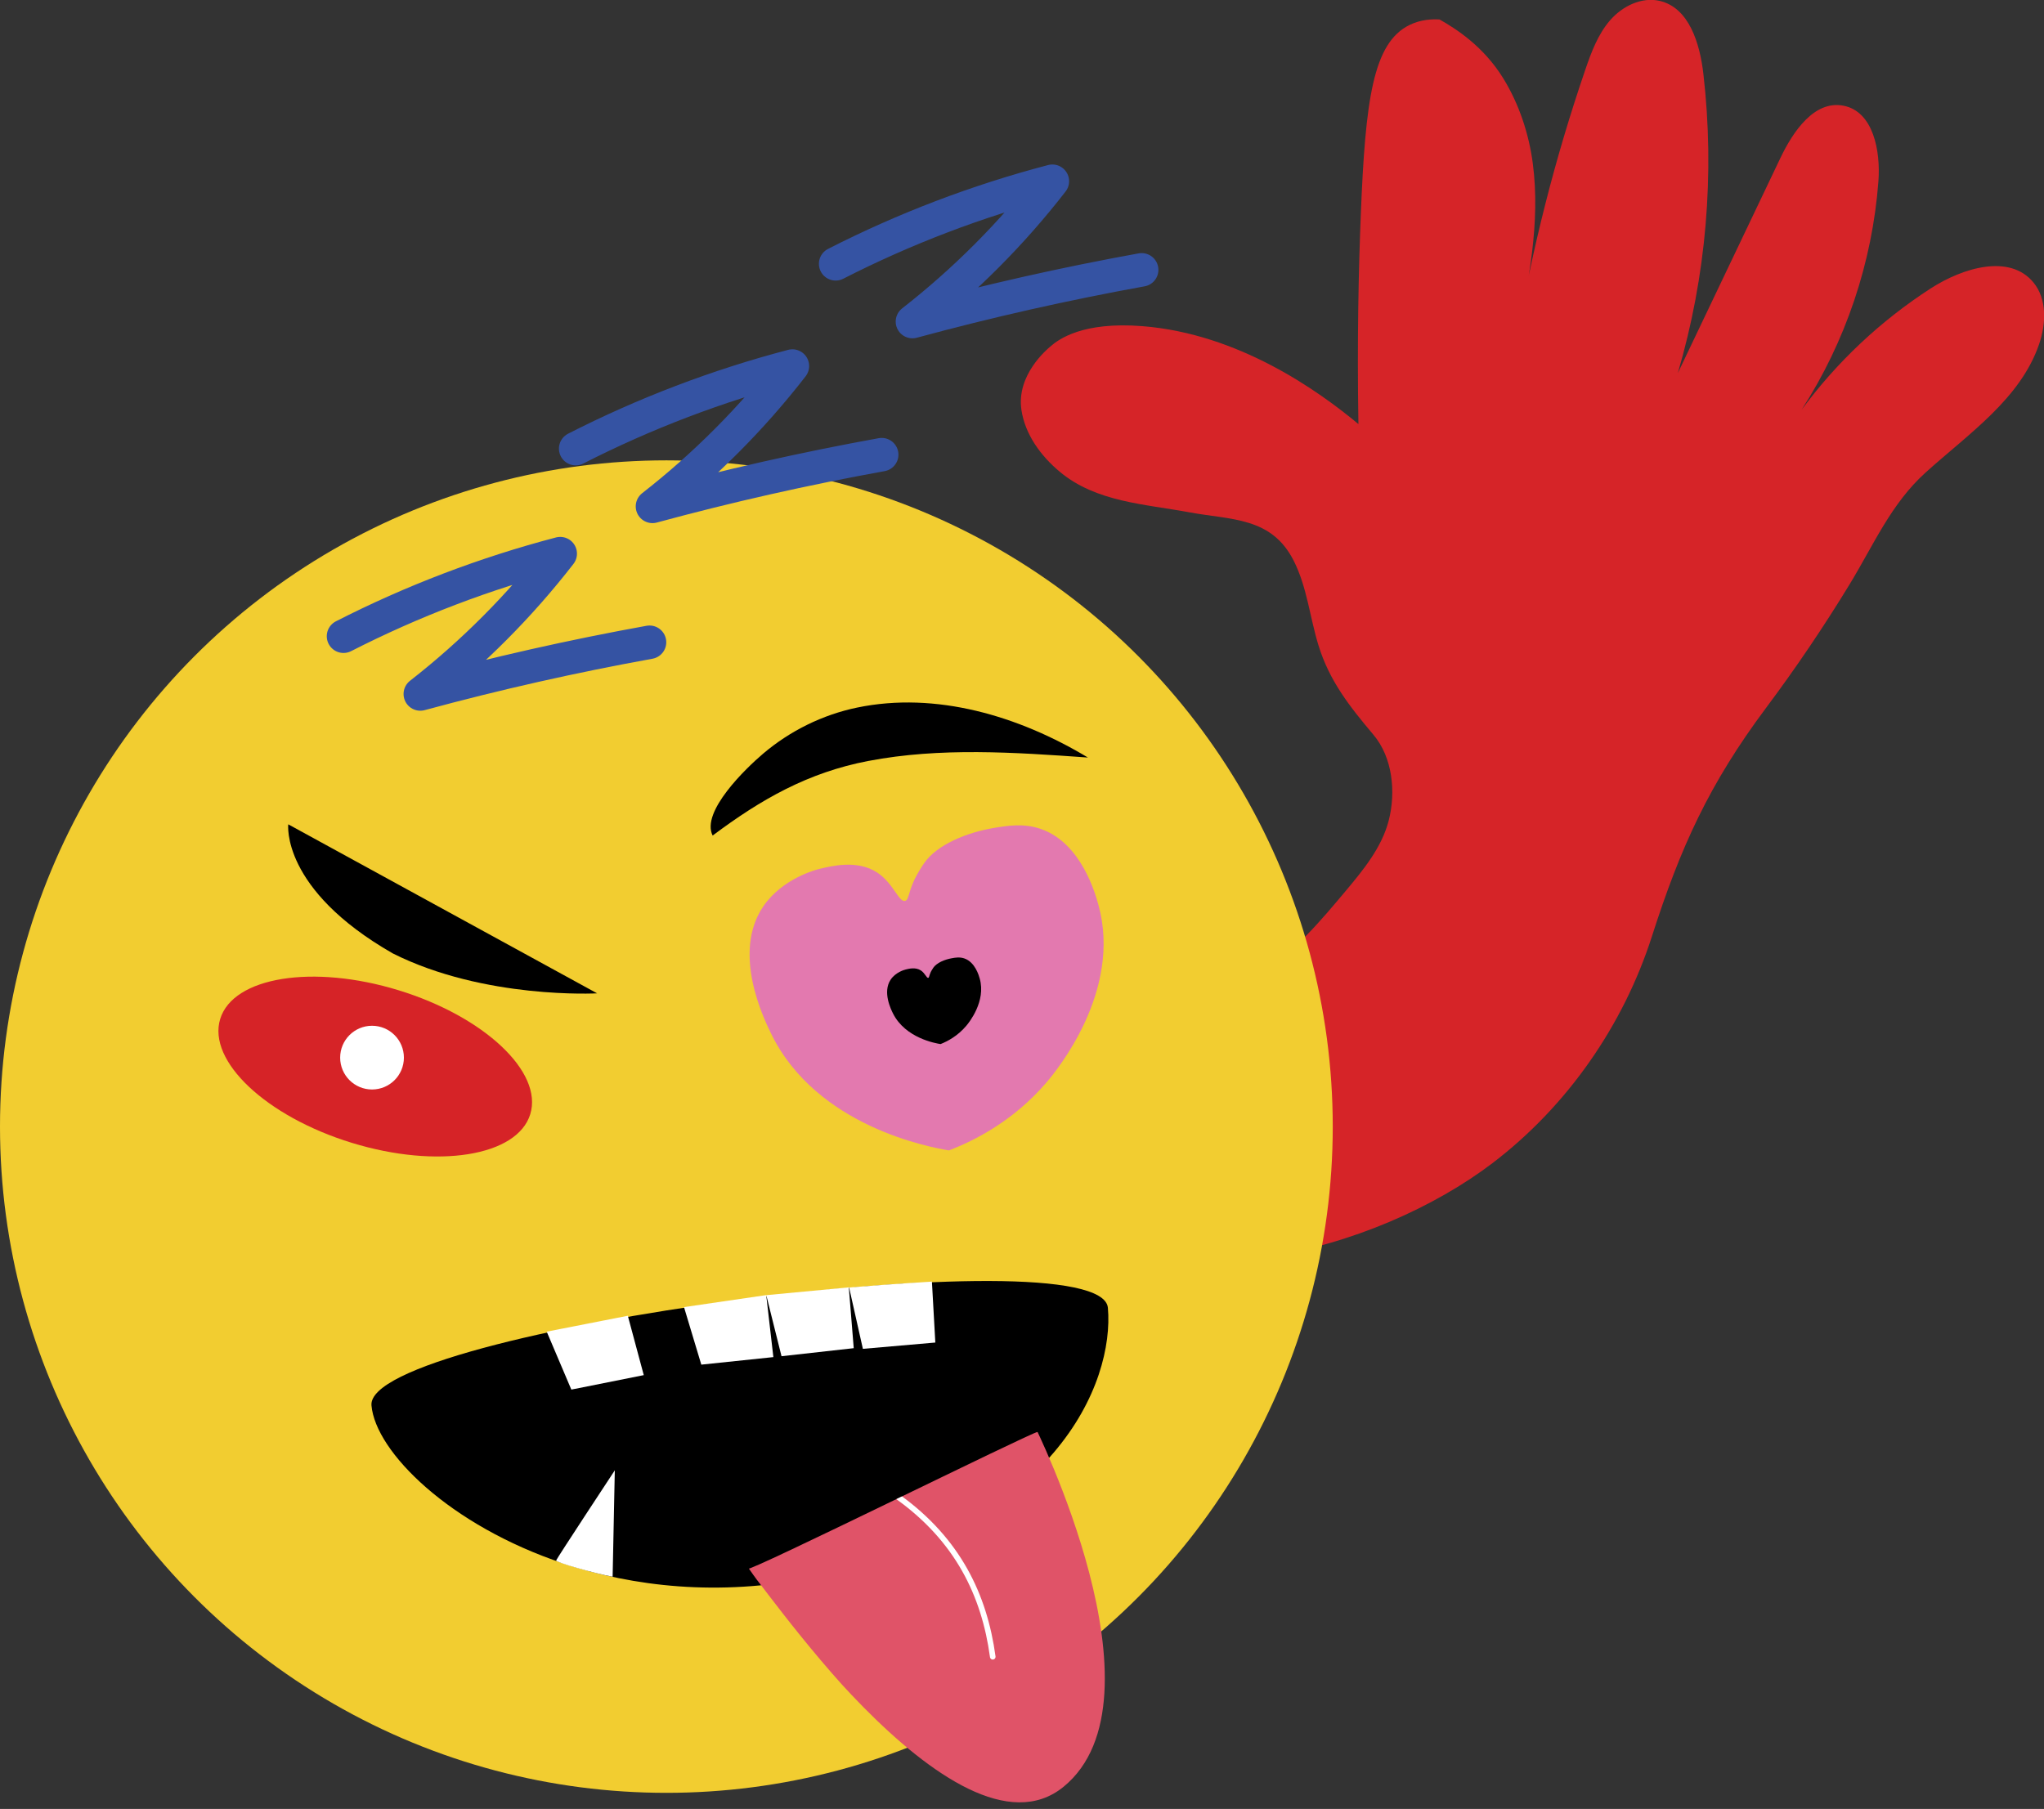 <?xml version="1.0" encoding="UTF-8"?>
<svg id="Layer_1" data-name="Layer 1" xmlns="http://www.w3.org/2000/svg" xmlns:xlink="http://www.w3.org/1999/xlink" viewBox="0 0 366.24 324.19">
  <rect x="0" y="0" width="366.24" height="324.19" fill="#333333" stroke="none"/>
  <defs>
    <style>
      .cls-1 {
        clip-path: url(#clippath);
      }

      .cls-2, .cls-3, .cls-4, .cls-5, .cls-6, .cls-7, .cls-8, .cls-9 {
        stroke-width: 0px;
      }

      .cls-2, .cls-10 {
        fill: none;
      }

      .cls-3 {
        fill: #f2cd30;
      }

      .cls-4 {
        fill: #e379af;
      }

      .cls-5 {
        fill: #d62428;
      }

      .cls-6 {
        fill: #000;
      }

      .cls-7, .cls-11 {
        fill: #e05368;
      }

      .cls-11 {
        stroke: #fff;
      }

      .cls-11, .cls-10 {
        stroke-linecap: round;
        stroke-linejoin: round;
      }

      .cls-10 {
        stroke: #3553a3;
        stroke-width: 6px;
      }

      .cls-8 {
        fill: #fff;
      }

      .cls-9 {
        fill: #d62327;
      }
    </style>
    <clipPath id="clippath">
      <path class="cls-2" d="M133.93,281.15c.42-.97,37.95,56.05,57.22,40.29,19.27-15.76-4.51-64.68-5.25-64.81s-52.39,25.5-51.96,24.52Z"/>
    </clipPath>
  </defs>
  <path class="cls-5" d="M206.45,177.6c6.56,2.26,13.99.33,19.82-3.43,5.83-3.76,10.38-9.17,14.84-14.49,3.19-3.81,6.46-7.79,7.71-12.6,1.33-5.15.7-11.33-2.72-15.39-4.23-5.02-7.89-9.63-9.86-16.04-1.55-5.05-2.05-10.46-4.44-15.17-3.98-7.86-11.2-7.28-18.65-8.66-7.99-1.49-16.76-1.82-23.28-7.29-3.4-2.84-6.19-6.67-6.85-11.05-.95-6.29,4.63-10.9,5.14-11.35,1.54-1.35,5.83-4.52,16.53-3.68,17.24,1.36,31.51,11.56,38.71,17.55-.25-15.01.03-27.77.43-37.62.82-20.5,2.18-30.71,8.74-33.91,2.01-.98,4.01-1.06,5.37-.98,2.89,1.64,7.86,4.76,11.45,10.61,2.79,4.55,4.55,9.85,5.25,15.15,1.4,10.58-.76,21.27-2.91,31.73,2.78-16.42,6.9-32.62,12.29-48.39,1.08-3.17,2.27-6.4,4.46-8.94,2.19-2.53,5.64-4.25,8.9-3.49,5.3,1.23,7.21,7.69,7.83,13.09,2.07,17.94.51,36.29-4.58,53.61,6.12-12.84,12.25-25.69,18.37-38.53,2.28-4.78,6.09-10.39,11.29-9.39,5.37,1.03,6.69,8.1,6.28,13.56-1.09,14.52-5.87,28.74-13.78,40.96,6.32-8.59,14.22-16.01,23.18-21.79,5.66-3.65,14.08-6.25,18.37-1.06,2.47,2.99,2.28,7.41,1.02,11.08-3.36,9.79-12.63,16.04-20.32,22.98-6.21,5.6-9.3,12.95-13.65,20.08-4.63,7.6-9.62,14.98-14.95,22.11-10.23,13.7-15.33,24.97-20.45,40.94s-15.18,30.45-28.56,40.64c-20.79,15.83-60.1,26.72-81.37,6.78-4.43-4.16-8.06-9.52-8.76-15.55-.7-6.04,2.12-12.7,7.64-15.24,5.02-2.31,10.85-.89,16.28.15,10.37,2,12.6,3.44,16.74,2.18,2.93-.89-15.4,8.59,10.25-10.34-7.8,11.8-17.14,16.76-29.31,23.98"/>
  <circle class="cls-3" cx="119.4" cy="201.9" r="119.4"/>
  <path class="cls-6" d="M66.56,251.87c-1.17-13.41,130.79-30.9,131.95-17.49,1.17,13.41-9.34,39.64-53.13,48.39-16.66,3.33-31.89,1.59-44.42-2.58-20.4-6.79-33.68-20.01-34.4-28.32Z"/>
  <g class="cls-1">
    <path class="cls-7" d="M133.35,279.92s37.95,56.05,57.22,40.29c19.27-15.76-5.25-64.81-5.25-64.81l-51.96,24.52Z"/>
    <path class="cls-11" d="M160.95,268.3c10.61,7.64,15.42,17.49,16.93,28.61"/>
  </g>
  <polygon class="cls-8" points="97.96 238.65 102.37 249.03 115.35 246.44 112.49 235.8 97.96 238.65"/>
  <path class="cls-8" d="M122.56,234.26c1.03,3.43,2.07,6.87,3.1,10.3,4.3-.45,8.61-.9,12.91-1.35-.43-3.7-.85-7.4-1.28-11.11-4.91.72-9.82,1.44-14.73,2.15Z"/>
  <path class="cls-8" d="M137.3,232.11l2.73,10.94c4.31-.48,8.63-.96,12.94-1.44-.29-3.63-.58-7.27-.88-10.9-4.93.47-9.87.93-14.8,1.4Z"/>
  <path class="cls-8" d="M152.14,230.73l2.47,11c4.33-.38,8.65-.75,12.98-1.13-.2-3.64-.41-7.28-.61-10.92-2.92.18-5.87.37-8.84.59-2.01.15-4.01.3-5.99.46Z"/>
  <path class="cls-8" d="M99.65,279.65c.1-.34,10.51-16.15,10.51-16.15l-.39,19.07c-3.33-.62-10.22-2.58-10.12-2.92Z"/>
  <g>
    <ellipse class="cls-9" cx="67.23" cy="191.15" rx="14.3" ry="29.06" transform="translate(-135.23 199.3) rotate(-72.93)"/>
    <circle class="cls-8" cx="66.66" cy="189.54" r="5.71"/>
  </g>
  <path class="cls-4" d="M146.81,155.72c-.52.13-6.62,1.68-10.05,6.72-5.66,8.32.08,20.08,1.41,22.81,8.14,16.68,28.54,20.37,31.86,20.92,4.62-1.78,11.58-5.29,17.5-12.21,1.7-1.99,13.57-16.3,9.29-31.77-.56-2.02-3.06-11.08-10.27-13.61-3.09-1.09-6.01-.61-8.42-.21-4.82.8-10.24,2.97-12.55,6.33-1.17,1.7-1.78,3.04-1.78,3.04-1.08,2.36-.96,3.51-1.6,3.7-1.15.34-2.07-3.1-4.98-5.04-3.6-2.4-8.29-1.18-10.4-.68Z"/>
  <path class="cls-6" d="M51.65,147.73l55.34,30.29s-20.15,1.11-36.6-7.15c-20.1-11.5-18.74-23.14-18.74-23.14Z"/>
  <path class="cls-6" d="M162.24,173.76c-.14.03-1.76.46-2.66,1.81-1.48,2.23.07,5.34.43,6.06,2.21,4.41,7.64,5.35,8.52,5.48,1.22-.48,3.07-1.44,4.62-3.29.45-.53,3.57-4.37,2.39-8.47-.15-.54-.84-2.94-2.76-3.59-.83-.28-1.6-.15-2.24-.03-1.28.22-2.71.82-3.32,1.71-.31.46-.47.81-.47.81-.28.63-.25.93-.42.99-.3.09-.56-.82-1.34-1.33-.96-.63-2.21-.29-2.77-.15Z"/>
  <path class="cls-6" d="M155.6,136.37c12.92-2.47,26.21-1.54,39.33-.61-12.38-7.45-27.22-11.89-41.37-8.95-6.17,1.28-12.03,4.18-16.83,8.26-3.03,2.57-11.19,10.4-9.04,14.67,8.67-6.49,17.07-11.3,27.9-13.37Z"/>
  <path class="cls-10" d="M61.55,114.02c12.36-6.31,25.41-11.28,38.83-14.8-7.27,9.38-15.71,17.85-25.07,25.15,13.55-3.68,27.26-6.77,41.07-9.27"/>
  <path class="cls-10" d="M103.15,80.4c12.36-6.31,25.41-11.28,38.83-14.8-7.27,9.38-15.71,17.85-25.07,25.15,13.55-3.68,27.26-6.77,41.07-9.27"/>
  <path class="cls-10" d="M149.73,47.28c12.36-6.31,25.41-11.28,38.83-14.8-7.27,9.38-15.71,17.85-25.07,25.15,13.55-3.68,27.26-6.77,41.07-9.27"/>
</svg>